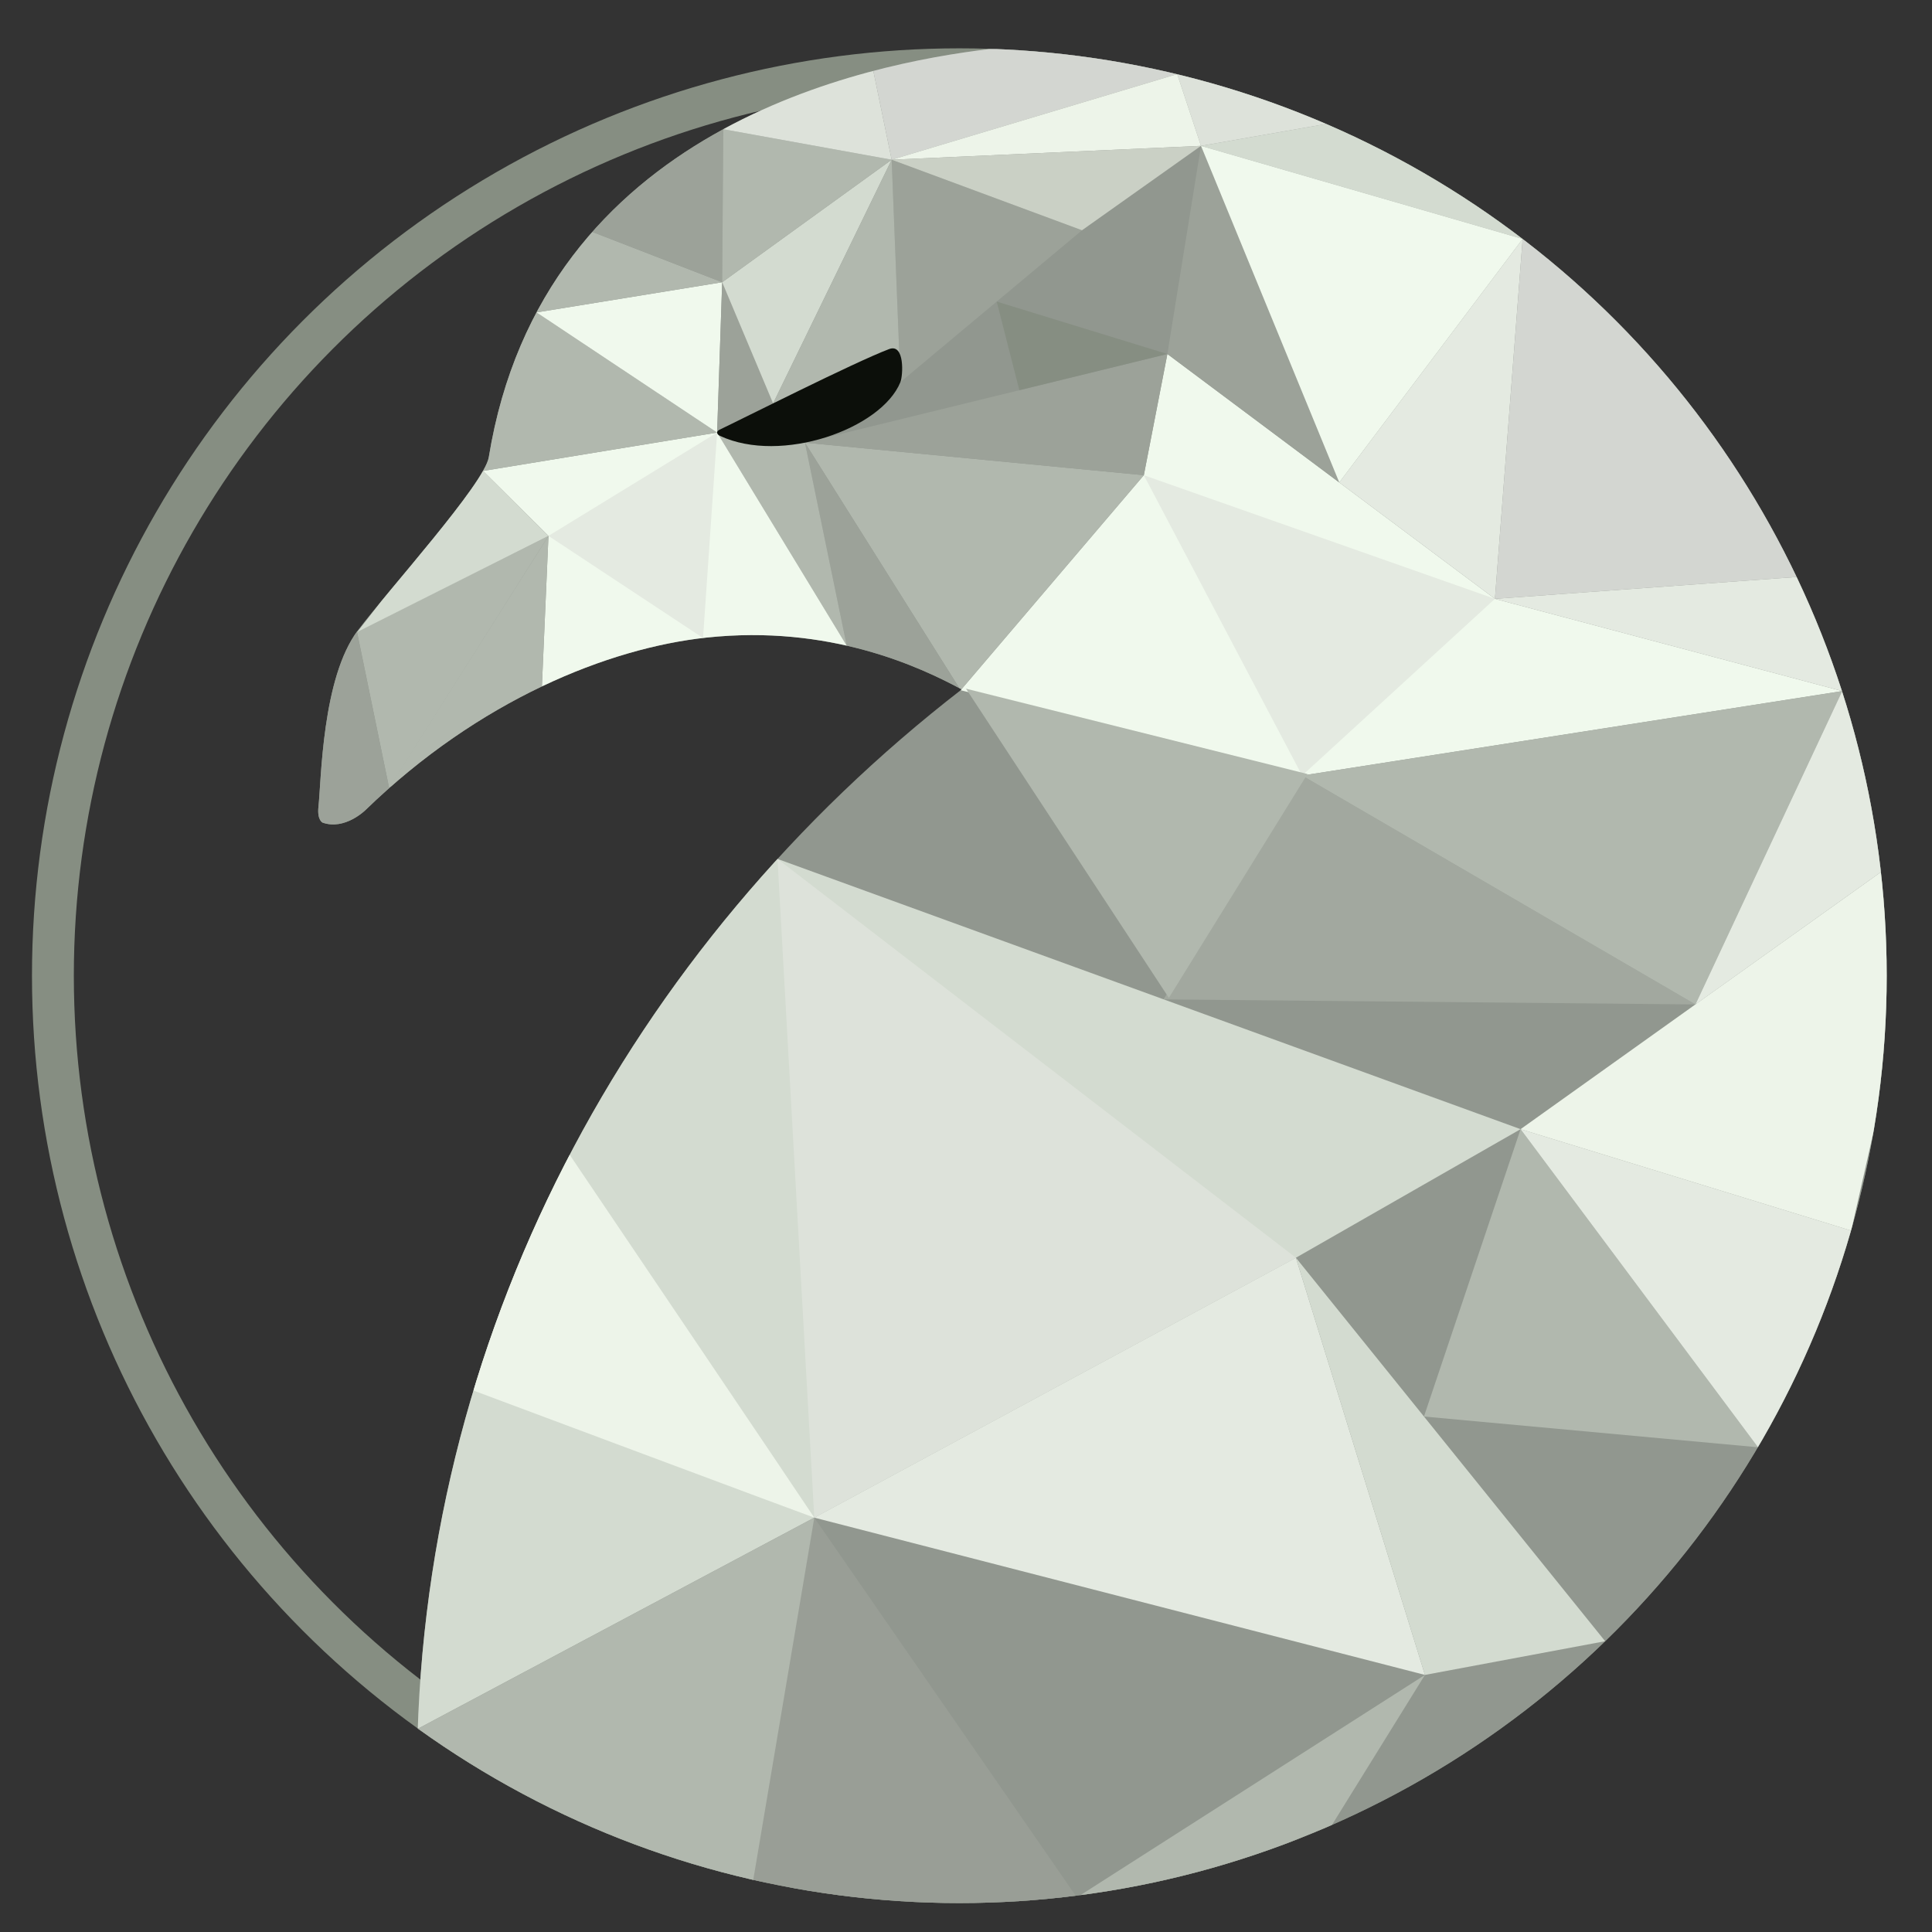 <?xml version="1.0" encoding="utf-8"?>
<!-- Generator: Adobe Illustrator 16.0.0, SVG Export Plug-In . SVG Version: 6.00 Build 0)  -->
<!DOCTYPE svg PUBLIC "-//W3C//DTD SVG 1.1//EN" "http://www.w3.org/Graphics/SVG/1.1/DTD/svg11.dtd">
<svg version="1.1" id="Layer_1" xmlns="http://www.w3.org/2000/svg" xmlns:xlink="http://www.w3.org/1999/xlink" x="0px" y="0px"
	 width="1500px" height="1500px" viewBox="0 0 1500 1500" enable-background="new 0 0 1500 1500" xml:space="preserve">
<rect x="0" y="0" width="1500" height="1500" fill="#333333" stroke="none"/>
<g>
	<defs>
		<circle id="SVGID_1_" cx="744.826" cy="757.523" r="720.001"/>
	</defs>
	<clipPath id="SVGID_2_">
		<use xlink:href="#SVGID_1_"  overflow="visible"/>
	</clipPath>
	
		<circle clip-path="url(#SVGID_2_)" fill="none" stroke="#868E82" stroke-width="40" stroke-miterlimit="10" cx="746.825" cy="757.521" r="709.5"/>
	<g clip-path="url(#SVGID_2_)">
		<path fill="#91978F" d="M2630.975,1378.131c0,601.529-516.49,1089.159-1153.631,1089.159
			c-637.119,0-1153.62-487.63-1153.62-1089.159c0-339.75,164.76-643.16,422.97-842.9l-0.03,0.01
			c-32.34-17.38-102.45-50.49-198.23-40.21c-75.94,8.16-176.38,48.3-264.6,133.82c0,0-16.13,16.05-33.45,9.79c0,0-4.24-2-3.14-12.2
			c2.25-20.92,2.75-100.04,30.58-136.98c23.5-31.19,98.33-113.94,101.67-134.44c41.75-256.8,294.27-305.57,388.33-316.9h499.56
			l97.44,241.4l-48.17,19.93c52.51-6.92,106.16-10.49,160.689-10.49C2114.484,288.961,2630.975,776.601,2630.975,1378.131z"/>
		<g>
			<defs>
				<path id="SVGID_3_" d="M2630.975,1378.13c0,601.529-516.49,1089.16-1153.631,1089.16
					c-637.119,0-1153.62-487.631-1153.62-1089.16c0-339.75,164.76-643.158,422.97-842.899l-0.03,0.01
					c-32.34-17.38-102.45-50.49-198.23-40.21c-75.94,8.16-176.38,48.3-264.6,133.82c0,0-16.13,16.05-33.45,9.79
					c0,0-4.24-2-3.14-12.2c2.25-20.92,2.75-100.04,30.58-136.98c23.5-31.19,98.33-113.94,101.67-134.44
					c41.75-256.8,294.27-305.57,388.33-316.9h499.56l97.44,241.4l-48.17,19.93c52.51-6.92,106.16-10.49,160.689-10.49
					C2114.484,288.961,2630.975,776.601,2630.975,1378.13z"/>
			</defs>
			<clipPath id="SVGID_4_">
				<use xlink:href="#SVGID_3_"  overflow="visible"/>
			</clipPath>
			<g clip-path="url(#SVGID_4_)">
				<polygon fill-rule="evenodd" clip-rule="evenodd" fill="#9CA299" points="692.283,124.006 699.074,296.646 840.073,178.775 				
					"/>
				<polygon fill-rule="evenodd" clip-rule="evenodd" fill="#F0F9ED" points="1010.961,602.127 1430.285,536.554 1160.663,464.925 
					906.348,274.846 888.067,368.945 745.845,535.881 				"/>
				<polygon fill-rule="evenodd" clip-rule="evenodd" fill="#E4EAE1" points="1160.663,464.925 1039.81,374.597 1182.17,185.522 
									"/>
				<polygon fill-rule="evenodd" clip-rule="evenodd" fill="#E4EAE1" points="888.067,368.945 1160.663,464.925 1010.961,602.127 
									"/>
				<polygon fill-rule="evenodd" clip-rule="evenodd" fill="#A2A89F" points="1316.345,779.848 903.35,775.917 1010.961,602.127 
									"/>
				<polygon fill-rule="evenodd" clip-rule="evenodd" fill="#D3DBD0" points="1180.574,876.683 1006.135,976.505 632.199,1178.289 
					324.484,1342.154 255.027,816.66 603.647,666.867 				"/>
				<polygon fill-rule="evenodd" clip-rule="evenodd" fill="#B1B8AE" points="1180.574,876.683 1364.901,1123.66 1105.557,1099.786 
									"/>
				<polygon fill-rule="evenodd" clip-rule="evenodd" fill="#B1B8AE" points="1106.324,1300.402 1033.991,1417.105 
					938.199,1455.896 836.074,1473.151 				"/>
				<polygon fill-rule="evenodd" clip-rule="evenodd" fill="#999E96" points="836.074,1473.151 704.324,1483.521 582.418,1459.133 
					632.199,1178.289 				"/>
				<polygon fill-rule="evenodd" clip-rule="evenodd" fill="#B1B8AE" points="324.531,1342.138 632.246,1178.273 584.793,1459.662 
					412.205,1424.505 				"/>
				<polygon fill-rule="evenodd" clip-rule="evenodd" fill="#E4EAE1" points="1006.135,976.505 1106.324,1300.402 632.199,1178.289 
									"/>
				<polygon fill-rule="evenodd" clip-rule="evenodd" fill="#DDE2DA" points="603.647,666.867 1006.135,976.505 632.199,1178.289 
									"/>
				<path fill-rule="evenodd" clip-rule="evenodd" fill="#EDF4E9" d="M367.592,1079.611l14.084-97.089l60.633-85.933
					c0,0,190.04,281.499,189.891,281.699C632.05,1178.49,367.592,1079.611,367.592,1079.611z"/>
				<polygon fill-rule="evenodd" clip-rule="evenodd" fill="#D3DBD0" points="1106.324,1300.402 1246.241,1274.23 1006.135,976.505 
									"/>
				<polygon fill-rule="evenodd" clip-rule="evenodd" fill="#E4EAE1" points="1180.574,876.683 1437.277,955.461 1435.193,1042.633 
					1364.901,1123.66 				"/>
				<polygon fill-rule="evenodd" clip-rule="evenodd" fill="#EDF4E9" points="1460.377,677.021 1180.574,876.683 1437.277,955.461 
					1492.824,709.723 				"/>
				<polygon fill-rule="evenodd" clip-rule="evenodd" fill="#B1B8AE" points="750,534.696 907.505,774.732 1015.116,600.943 				"/>
				<polygon fill-rule="evenodd" clip-rule="evenodd" fill="#B1B8AE" points="1010.961,602.127 1316.345,779.848 1430.285,536.554 
									"/>
				<polygon fill-rule="evenodd" clip-rule="evenodd" fill="#E4EAE1" points="1462.092,578.188 1430.285,536.554 1316.345,779.848 
					1460.377,677.021 				"/>
				<polygon fill-rule="evenodd" clip-rule="evenodd" fill="#E4EAE1" points="1395.074,447.973 1160.663,464.925 1430.285,536.554 
					1423.41,478.521 				"/>
				<polygon fill-rule="evenodd" clip-rule="evenodd" fill="#D3D6D1" points="1160.663,464.925 1395.074,447.973 1316.345,277.619 
					1182.17,185.522 				"/>
				<polygon fill-rule="evenodd" clip-rule="evenodd" fill="#9CA299" points="1039.81,374.597 932.444,113.249 906.348,274.846 				
					"/>
				<polygon fill-rule="evenodd" clip-rule="evenodd" fill="#D3DBD0" points="932.444,113.249 1182.17,185.522 1111.796,119.521 
					1029.961,96.188 				"/>
				<polygon fill-rule="evenodd" clip-rule="evenodd" fill="#F0F9ED" points="932.444,113.249 1039.81,374.597 1182.17,185.522 				
					"/>
				<polygon fill-rule="evenodd" clip-rule="evenodd" fill="#B1B8AE" points="888.067,368.945 624.948,343.685 745.845,535.881 				
					"/>
				<polygon fill-rule="evenodd" clip-rule="evenodd" fill="#9CA299" points="624.948,343.685 657.38,501.274 745.845,535.881 				
					"/>
				<polygon fill-rule="evenodd" clip-rule="evenodd" fill="#9CA299" points="624.948,343.685 888.067,368.945 906.348,274.846 				
					"/>
				<polygon fill-rule="evenodd" clip-rule="evenodd" fill="#B1B8AE" points="624.948,343.685 556.776,335.844 657.38,501.274 				
					"/>
				<polygon fill-rule="evenodd" clip-rule="evenodd" fill="#F0F9ED" points="375.003,365.627 556.776,335.844 657.38,501.274 
					545.84,495.325 420.729,532.937 425.824,416.062 				"/>
				<polygon fill-rule="evenodd" clip-rule="evenodd" fill="#E4EAE1" points="425.824,416.062 545.84,495.325 556.776,335.844 				
					"/>
				<polygon fill-rule="evenodd" clip-rule="evenodd" fill="#B1B8AE" points="425.824,416.062 277.133,490.393 302.142,611.898 				
					"/>
				<polygon fill-rule="evenodd" clip-rule="evenodd" fill="#B1B8AE" points="420.729,532.937 301.838,611.754 425.824,416.062 				
					"/>
				<polygon fill-rule="evenodd" clip-rule="evenodd" fill="#D3DBD0" points="425.824,416.062 277.446,490.608 375.003,365.627 				
					"/>
				<polygon fill-rule="evenodd" clip-rule="evenodd" fill="#9CA299" points="290.074,631.771 236.074,653.271 256.574,497.521 
					277.133,490.393 302.142,611.898 				"/>
				<polygon fill-rule="evenodd" clip-rule="evenodd" fill="#B1B8AE" points="416.55,242.552 556.776,335.844 375.003,365.627 
					363.831,298.854 				"/>
				<polygon fill-rule="evenodd" clip-rule="evenodd" fill="#F0F9ED" points="416.55,242.552 556.776,335.844 560.695,219.131 				
					"/>
				<polygon fill-rule="evenodd" clip-rule="evenodd" fill="#B1B8AE" points="459.869,180.069 560.695,219.131 416.55,242.552 
					425.824,190.521 				"/>
				<polygon fill-rule="evenodd" clip-rule="evenodd" fill="#9CA299" points="560.695,219.131 600.228,313.181 556.776,335.844 				
					"/>
				<polygon fill-rule="evenodd" clip-rule="evenodd" fill="#9CA299" points="476.824,134.021 459.869,180.069 560.695,219.131 
					561.566,100.327 				"/>
				<polygon fill-rule="evenodd" clip-rule="evenodd" fill="#D3DBD0" points="692.283,124.006 560.695,219.131 600.228,313.181 				
					"/>
				<polygon fill-rule="evenodd" clip-rule="evenodd" fill="#B1B8AE" points="561.566,100.327 692.283,124.006 560.695,219.131 				
					"/>
				<polygon fill-rule="evenodd" clip-rule="evenodd" fill="#B1B8AE" points="692.283,124.006 699.074,296.646 600.228,313.181 				
					"/>
				<polygon fill-rule="evenodd" clip-rule="evenodd" fill="#DDE2DA" points="588.824,74.771 561.566,100.327 692.283,124.006 
					678.047,55.046 				"/>
				<polygon fill-rule="evenodd" clip-rule="evenodd" fill="#D3D6D1" points="788.199,15.521 913.991,57.521 692.283,124.006 
					678.047,55.046 				"/>
				<polygon fill-rule="evenodd" clip-rule="evenodd" fill="#DDE2DA" points="913.991,57.521 932.444,113.25 1029.961,96.188 
					973.078,62.096 				"/>
				<polygon fill-rule="evenodd" clip-rule="evenodd" fill="#EDF4E9" points="932.444,113.25 692.283,124.006 913.991,57.521 				
					"/>
				<polygon fill-rule="evenodd" clip-rule="evenodd" fill="#CAD0C5" points="840.073,178.775 692.283,124.006 932.444,113.249 				
					"/>
			</g>
		</g>
	</g>
</g>
<path fill="#0C0F0A" d="M699.074,296.646c-14.625,36.25-92.5,64-140.125,41.75c-2.245-1.049-3.357-3.309-0.307-4.757
	c17.48-8.301,104.557-52.368,131.682-62.618C702.51,266.416,701.154,291.491,699.074,296.646z"/>
<polygon fill-rule="evenodd" clip-rule="evenodd" fill="#868E82" points="773.838,234.146 791.421,302.96 906.348,274.846 "/>
</svg>
